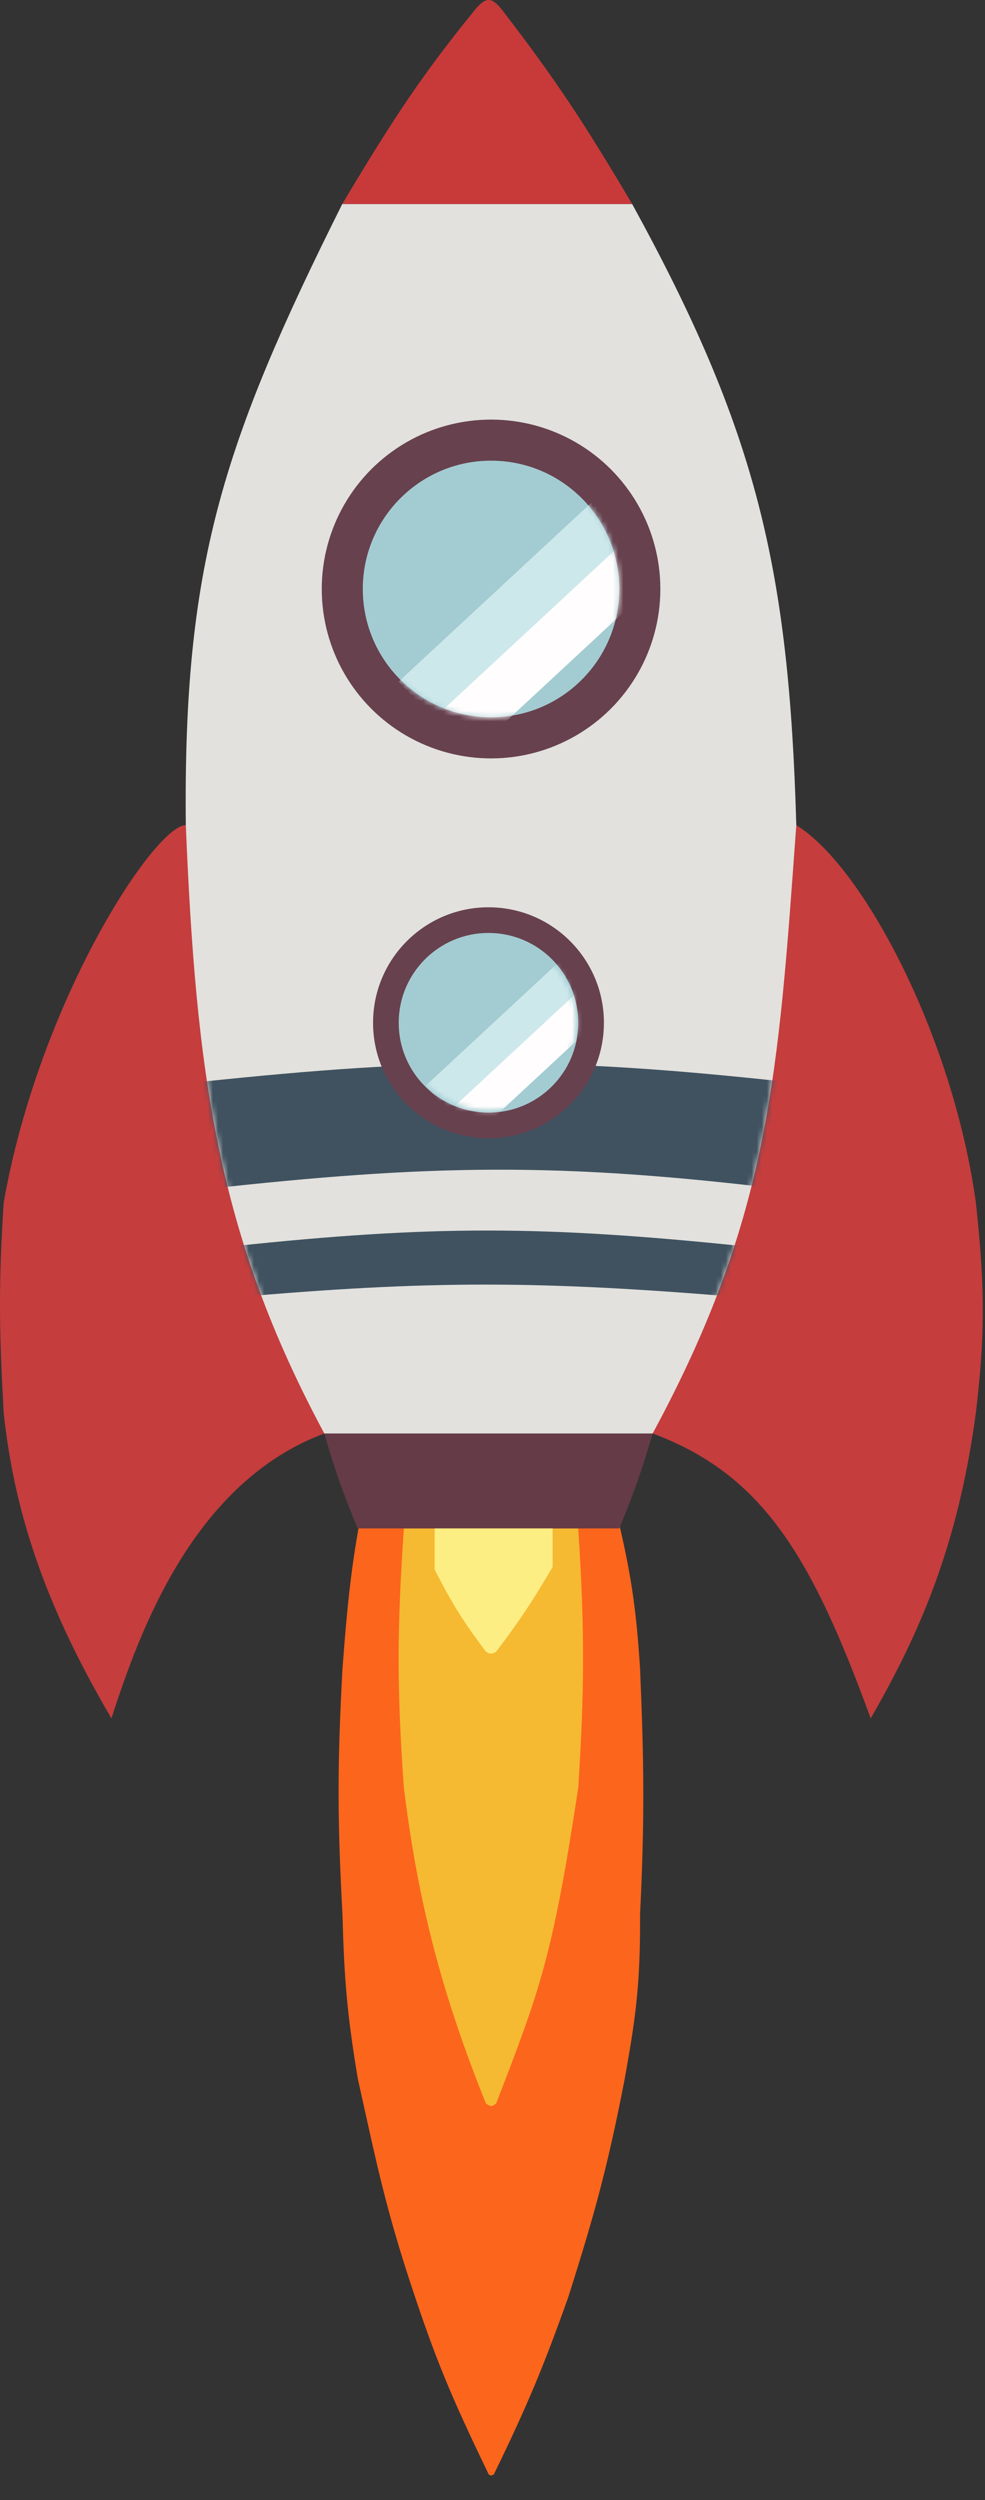 <svg width="192" height="487" viewBox="0 0 192 487" fill="none" xmlns="http://www.w3.org/2000/svg">
<rect x="0" y="0" width="192" height="487" fill="#333333" stroke="none"/>
<path d="M119.761 293H70.761C68.784 303.162 67.879 310.012 66.761 325C65.727 343.996 65.767 354.501 66.761 373C67.079 385.201 67.612 392.165 69.761 405C73.389 421.262 75.146 430.321 80.761 447C85.486 461.216 88.88 468.751 95.261 482C95.613 482.314 95.842 482.232 96.261 482C102.817 468.549 105.947 460.993 110.761 447.5C115.935 431.208 118.479 421.951 121.761 405C123.83 393.457 124.843 386.828 124.761 373C125.664 354.255 125.551 343.745 124.761 325C123.988 312.89 122.923 305.798 119.761 293Z" fill="#FC651C"/>
<path d="M112.717 297.735H78.718C77.41 317.329 77.314 328.372 78.718 348.235C81.218 368.235 85.218 386.235 94.718 409.735C95.558 410.423 95.991 410.364 96.718 409.735C105.218 387.735 107.718 381.235 112.717 348.235C113.933 328.907 114.004 317.871 112.717 297.735Z" fill="#F6B932"/>
<path d="M69.718 297.735C66.774 290.615 65.327 286.573 63.218 279.235H127.218C125.046 286.6 123.636 290.668 120.718 297.735H69.718Z" fill="#653B47"/>
<path d="M190.218 234.235C185.718 201.735 168.218 168.735 155.218 160.735L127.218 279.235C148.718 287.235 158.218 303.235 169.718 334.735C179.218 318.235 186.718 301.235 190.218 275.235C191.9 260.761 192.153 252.015 190.218 234.235Z" fill="#C53D3D"/>
<path d="M0.718 234.235C7.718 194.735 30.218 160.735 36.218 160.735L63.218 279.235C37.718 288.735 27.218 317.735 21.718 334.735C8.218 311.735 2.718 293.735 0.718 275.235C-0.17 259.225 -0.306 250.246 0.718 234.235Z" fill="#C53D3D"/>
<path d="M36.218 160.735C38.218 208.735 42.218 240.235 63.218 279.235H127.218C150.218 236.735 151.718 208.735 155.218 160.735C153.781 110.441 147.407 83.78 123.218 39.735H66.718C43.218 86.735 35.718 110.235 36.218 160.735Z" fill="#E2E1DD"/>
<path d="M92.718 1.736C82.346 14.499 76.756 22.909 66.718 39.736H123.218C114.172 24.489 108.791 16.103 97.718 1.736C95.831 -0.552 94.731 -0.605 92.718 1.736Z" fill="#C83A3A"/>
<path d="M84.718 297.735H107.718V305.235C103.755 311.992 101.355 315.609 96.718 321.735C95.936 322.214 95.499 322.255 94.718 321.735C90.478 316.104 88.257 312.663 84.718 305.735V297.735Z" fill="#FDEE83"/>
<circle cx="95.718" cy="114.735" r="33" fill="#67414E"/>
<circle cx="95.718" cy="114.735" r="25" fill="#A3CCD2"/>
<mask id="mask0" mask-type="alpha" maskUnits="userSpaceOnUse" x="70" y="89" width="51" height="51">
<circle cx="95.718" cy="114.735" r="25" fill="#A3CCD2"/>
</mask>
<g mask="url(#mask0)">
<rect x="77.718" y="132.787" width="53" height="10" transform="rotate(-42.862 77.718 132.787)" fill="#CDE8EB"/>
<rect x="77.718" y="132.787" width="53" height="10" transform="rotate(-42.862 77.718 132.787)" fill="#CDE8EB"/>
<rect x="84.718" y="139.787" width="53" height="10" transform="rotate(-42.862 84.718 139.787)" fill="#CDE8EB"/>
<rect x="84.718" y="139.787" width="53" height="10" transform="rotate(-42.862 84.718 139.787)" fill="#FFFDFE"/>
</g>
<mask id="mask1" mask-type="alpha" maskUnits="userSpaceOnUse" x="36" y="39" width="120" height="241">
<path d="M36.218 160.735C38.218 208.735 42.218 240.235 63.218 279.235H127.218C150.218 236.735 151.718 208.735 155.218 160.735C153.781 110.441 147.407 83.78 123.218 39.735H66.718C43.218 86.735 35.718 110.235 36.218 160.735Z" fill="#EAF5F8"/>
</mask>
<g mask="url(#mask1)">
<path d="M39.218 210.735C83.979 205.992 108.939 205.911 153.218 210.735V231.735C109.193 226.392 84.204 226.722 39.218 231.735V210.735Z" fill="#405260"/>
<path d="M45.718 242.735C84.07 238.681 105.741 238.703 144.718 242.735V252.735C105.448 249.428 83.753 249.374 45.718 252.735V242.735Z" fill="#405260"/>
</g>
<circle cx="95.218" cy="199.235" r="22.5" fill="#67414E"/>
<circle cx="95.218" cy="199.235" r="17.5" fill="#A3CCD2"/>
<mask id="mask2" mask-type="alpha" maskUnits="userSpaceOnUse" x="78" y="182" width="35" height="35">
<circle cx="95.218" cy="199.235" r="17.046" fill="#A3CCD2"/>
</mask>
<g mask="url(#mask2)">
<rect x="82.945" y="211.544" width="36.136" height="6.818" transform="rotate(-42.862 82.945 211.544)" fill="#CDE8EB"/>
<rect x="82.945" y="211.544" width="36.136" height="6.818" transform="rotate(-42.862 82.945 211.544)" fill="#CDE8EB"/>
<rect x="87.718" y="216.316" width="36.136" height="6.818" transform="rotate(-42.862 87.718 216.316)" fill="#CDE8EB"/>
<rect x="87.718" y="216.316" width="36.136" height="6.818" transform="rotate(-42.862 87.718 216.316)" fill="#FFFDFE"/>
</g>
</svg>
